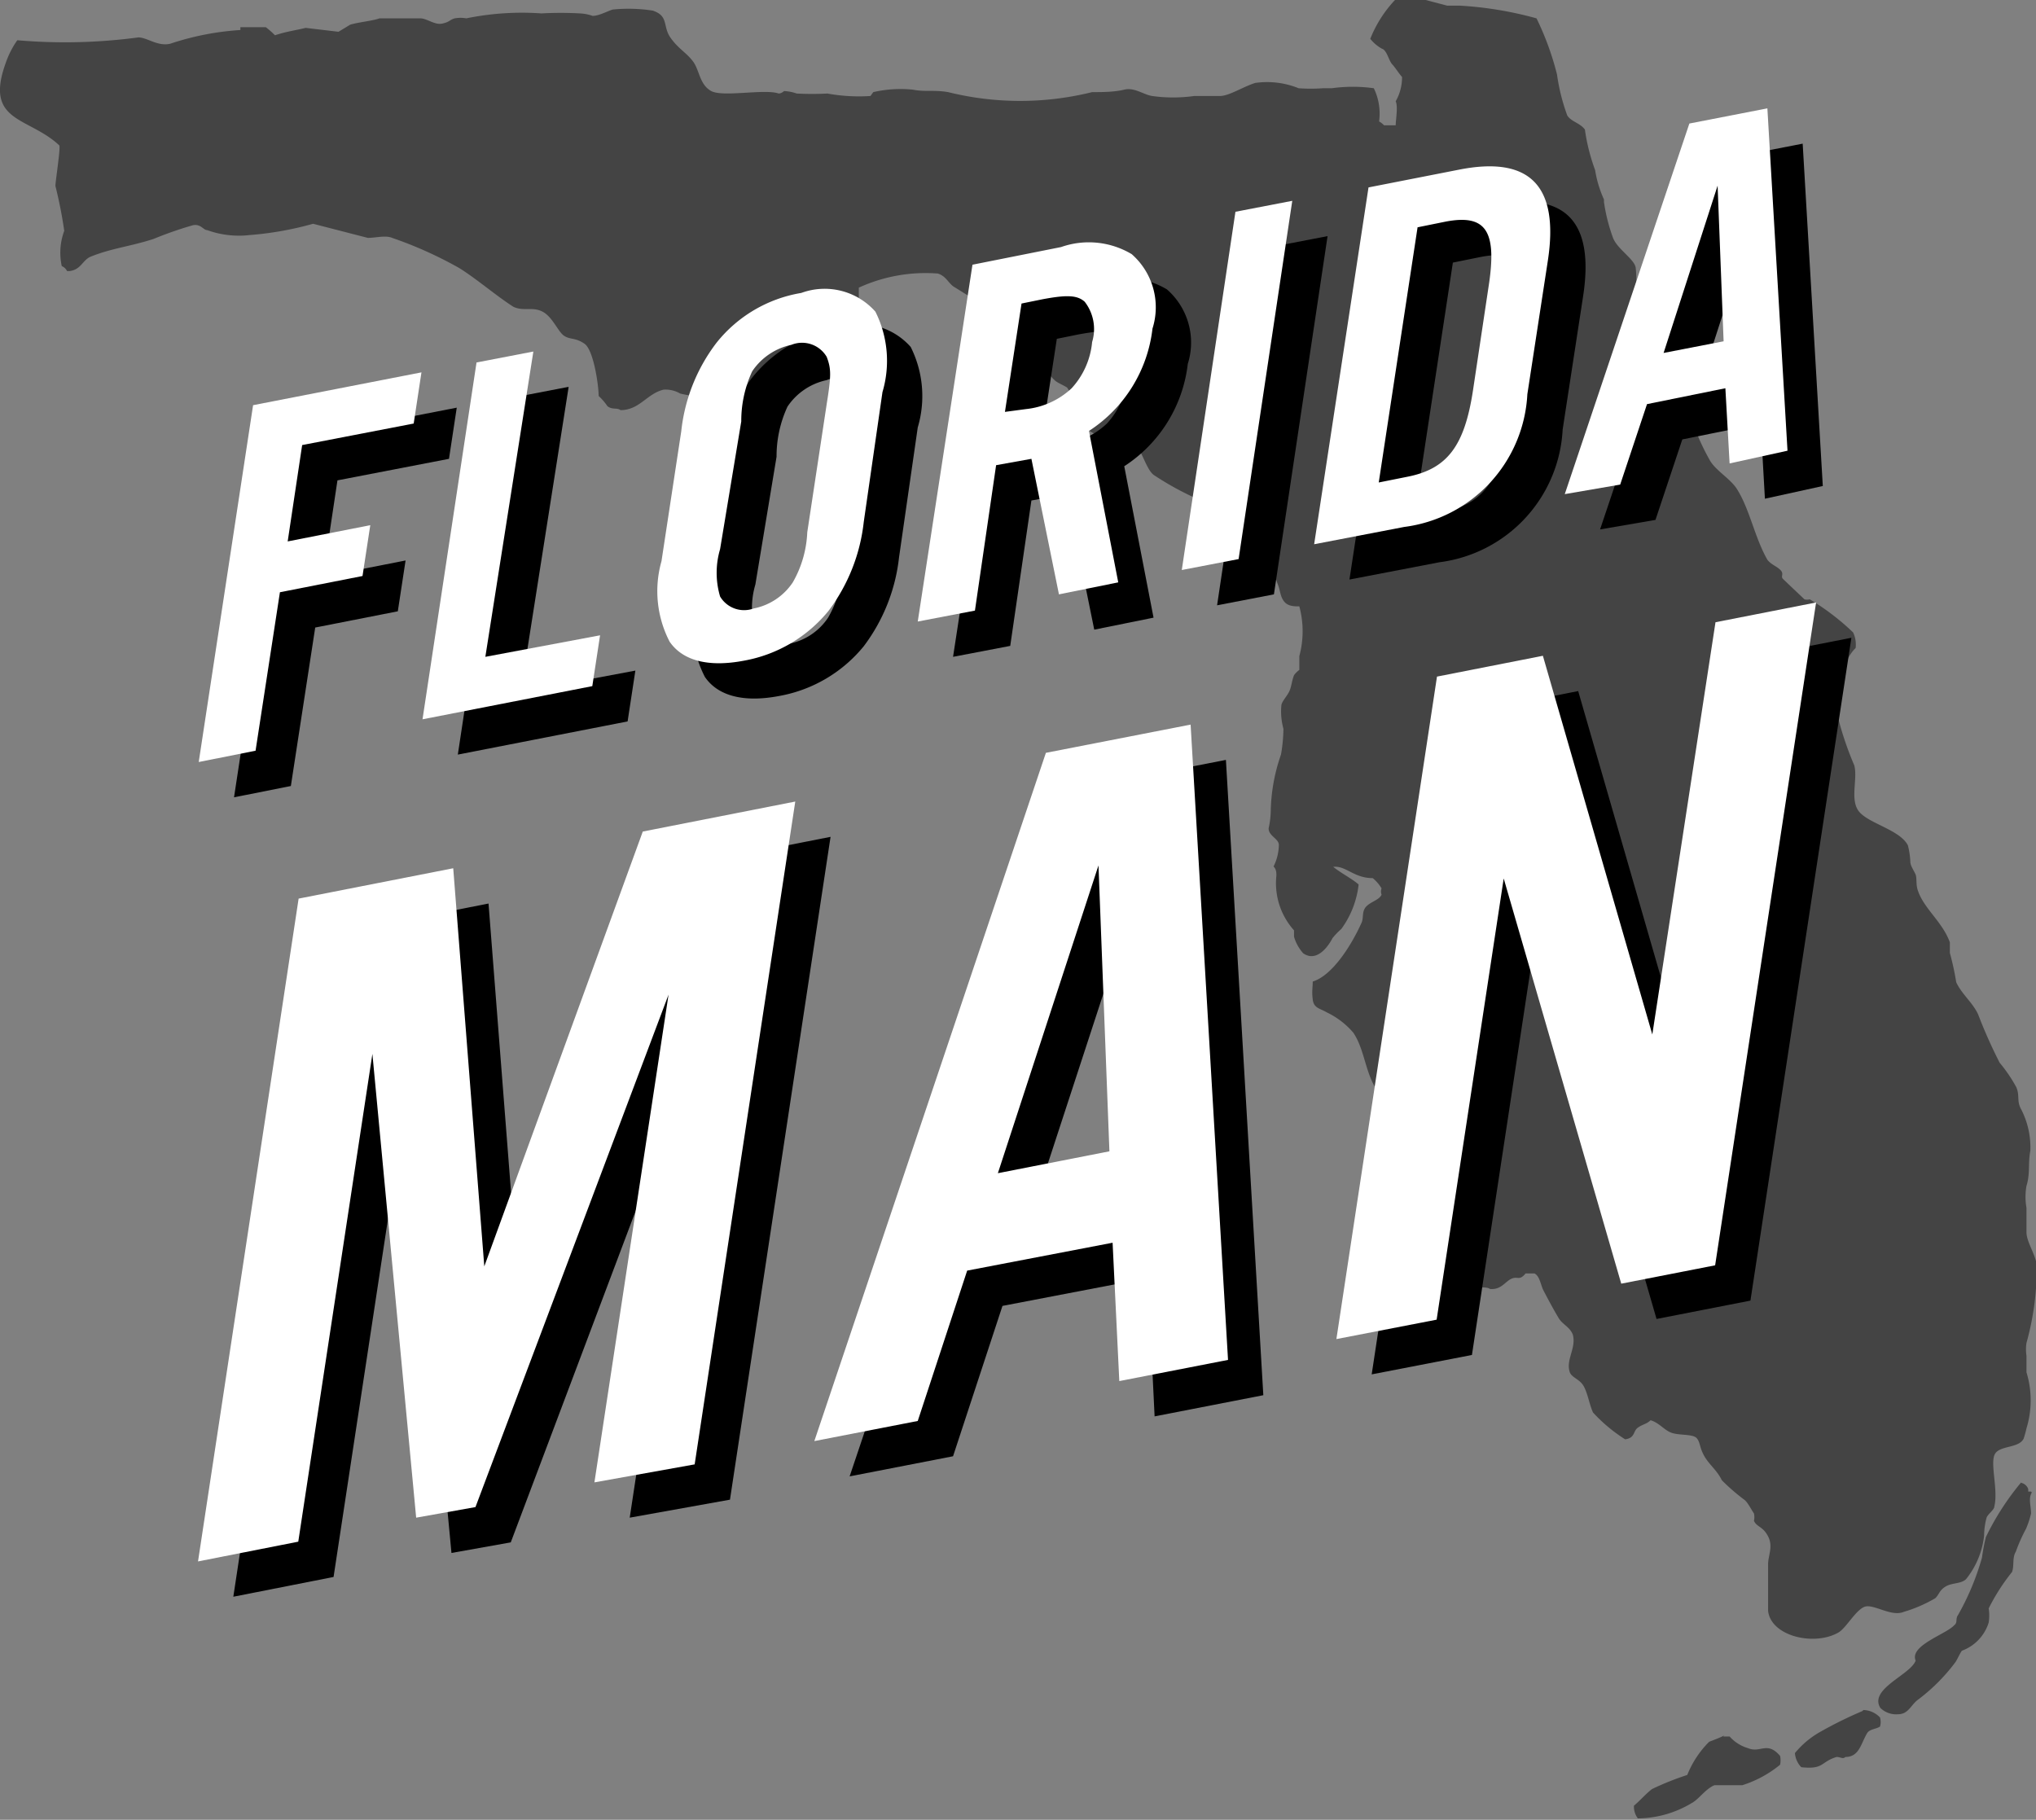 <?xml version="1.0" encoding="UTF-8"?> <svg xmlns="http://www.w3.org/2000/svg" viewBox="0 0 57.68 51.56"><rect x="0" y="0" width="57.68" height="51.56" fill="#808080" stroke="none"/><defs><style>.cls-1{fill:#444;}.cls-2{fill:#fff;}</style></defs><title>Logo</title><g id="Layer_2" data-name="Layer 2"><g id="Layer_1-2" data-name="Layer 1"><path class="cls-1" d="M6.81.85V.77c.26,0,.51,0,.72,0A2.36,2.36,0,0,1,7.79,1c.29-.1.58-.14.87-.21l.93.11L9.92.7c.22-.07.65-.11.83-.18.4,0,.76,0,1.16,0,.18,0,.4.19.61.15s.22-.11.36-.15a.93.93,0,0,1,.33,0A7.85,7.85,0,0,1,15.34.38a9.93,9.93,0,0,1,1.09,0,1.28,1.28,0,0,1,.36.07c.18,0,.43-.14.57-.18A4.51,4.51,0,0,1,18.49.3c.46.15.28.44.5.76s.47.44.65.69.18.65.51.83,1.52-.07,1.91.07c0,0,.08,0,.15-.07a1.21,1.21,0,0,1,.36.07,8.43,8.43,0,0,0,.87,0,5,5,0,0,0,1.22.07s.08-.11.08-.11a3.45,3.45,0,0,1,1.12-.07c.36.07.58,0,1,.07a8.47,8.47,0,0,0,4.08,0c.29,0,.62,0,.91-.07s.54.14.79.18a4.3,4.3,0,0,0,1.19,0c.26,0,.47,0,.73,0s.65-.26,1-.37a2.38,2.38,0,0,1,1.23.15,4.76,4.76,0,0,0,.69,0c.11,0,.18,0,.25,0a4.31,4.31,0,0,1,1.19,0,1.65,1.65,0,0,1,.15.94.61.61,0,0,1,.14.11h.33c0-.14.07-.54,0-.68a1.37,1.37,0,0,0,.18-.69c-.1-.11-.18-.25-.28-.36s-.15-.4-.29-.44a1.12,1.12,0,0,1-.33-.28A3.47,3.47,0,0,1,39.52,0a.6.6,0,0,1,.36,0c.18,0,.36,0,.51,0L41,.16h.36a10.35,10.35,0,0,1,2.17.36,8.12,8.12,0,0,1,.58,1.59,5.62,5.62,0,0,0,.29,1.16c.11.18.36.21.5.4a5.53,5.53,0,0,0,.29,1.15,3.2,3.2,0,0,0,.25.83s0,0,0,.07a5,5,0,0,0,.25,1c.11.33.62.62.65.87s0,.58.11,1A7.92,7.92,0,0,0,47,9.63c.15.29.08.61.18.9s.51.69.65,1.05a6.7,6.7,0,0,0,.62,1.48c.18.29.58.51.76.8.36.57.5,1.37.86,2,.11.14.26.18.37.29s0,.18.07.25.61.58.61.58a.27.27,0,0,0,.15,0,6.89,6.89,0,0,1,1.23.94.81.81,0,0,1,.07.44c-.29.28-.36.75-.69,1a9.12,9.12,0,0,0,.65,2.32c.11.39-.14,1,.15,1.33s1.15.51,1.37.94a2.23,2.23,0,0,1,.07.47c0,.11.11.26.15.36s0,.29.07.47c.18.51.69.87.9,1.45V27a7.85,7.85,0,0,1,.18.83c.15.33.47.58.62.91a14.2,14.2,0,0,0,.61,1.37,4.19,4.19,0,0,1,.47.69c.11.25,0,.39.15.65a2.36,2.36,0,0,1,.25,1.15c-.07.36,0,.65-.11,1a1.8,1.8,0,0,0,0,.62c0,.22,0,.43,0,.69s.22.57.29.9a7.88,7.88,0,0,1-.29,2.24,1.2,1.2,0,0,0,0,.36c0,.15,0,.29,0,.47a2.71,2.71,0,0,1,0,1.59,2.81,2.81,0,0,1-.08.29c-.14.29-.72.18-.83.47s.11,1,0,1.45c0,.1-.18.21-.22.32a2,2,0,0,0-.07.51,2.38,2.38,0,0,1-.51,1.23c-.14.14-.4.1-.58.21s-.18.22-.29.33a4,4,0,0,1-.9.39c-.36.15-.87-.25-1.12-.14s-.5.58-.72.72c-.69.4-1.92.11-2-.61,0-.07,0-.15,0-.22V44.32c0-.25.15-.5,0-.79s-.32-.26-.4-.44a.51.51,0,0,0,0-.21c-.08-.11-.18-.33-.29-.4a5.85,5.85,0,0,1-.62-.54c-.14-.29-.36-.44-.5-.69s-.11-.4-.22-.51-.47-.07-.69-.14-.36-.29-.61-.36c-.11.11-.22.11-.36.21s-.07.29-.36.33a4.48,4.48,0,0,1-.91-.76c-.1-.22-.14-.5-.25-.72s-.32-.25-.4-.4c-.14-.36.18-.69.08-1.08-.08-.22-.29-.29-.4-.47s-.29-.51-.44-.8c-.07-.14-.1-.4-.25-.47h-.25c-.18.22-.22.07-.4.15s-.29.32-.61.29c-.11-.08-.29,0-.4-.11a2.5,2.5,0,0,1-.43-1.48,1.42,1.42,0,0,1-.69-1.27,5.76,5.76,0,0,1-.76-.9c0-.11,0-.22,0-.33-.11-.32-.21-.65-.29-1s-.57-.4-.72-.69c-.25-.47-.29-1.05-.58-1.48a2.27,2.27,0,0,0-.76-.58c-.18-.11-.36-.11-.39-.36s0-.33,0-.51c.58-.18,1.12-1.08,1.38-1.66.07-.14,0-.33.14-.47s.36-.18.43-.33a.26.26,0,0,1,0-.18,1.13,1.13,0,0,0-.25-.29c-.54,0-.76-.36-1.12-.32a0,0,0,0,0,0,0c.22.18.51.32.72.5A2.63,2.63,0,0,1,38,26.32a2.09,2.09,0,0,0-.25.26c-.15.29-.47.68-.83.43a1.21,1.21,0,0,1-.26-.47v-.18a2,2,0,0,1-.5-1.55c0-.08,0-.18-.08-.26a1.41,1.41,0,0,0,.15-.61c0-.18-.29-.25-.29-.47A2.49,2.49,0,0,0,36,23a5.13,5.13,0,0,1,.29-1.62,4.51,4.51,0,0,0,.07-.73A1.86,1.86,0,0,1,36.3,20c0-.11.15-.26.22-.4s.07-.29.14-.47a.71.71,0,0,1,.15-.15c0-.14,0-.28,0-.39a2.71,2.71,0,0,0,0-1.41c-.15,0-.33,0-.44-.15s-.1-.32-.18-.5a9,9,0,0,0-.79-1.81,3.13,3.13,0,0,0-.83-.54c-.18,0-.36,0-.55,0a8.48,8.48,0,0,1-1.33-.72c-.26-.18-.4-1-.73-1-.1-.08-.25,0-.39,0a1.74,1.74,0,0,1-.91-.4c-.25-.25-.21-.79-.43-1.08-.11-.07-.22-.11-.32-.18-.26-.22-.19-.33-.33-.62a2.92,2.92,0,0,0-.4-.39c-.14-.26-.14-.65-.36-.83s-.72-.22-1.05-.37L27,8.11c-.14-.11-.21-.29-.43-.36a4.54,4.54,0,0,0-2.24.4c0,.21,0,.57,0,.68s-.18.18-.29.29a2.06,2.06,0,0,0-.83-.18,3.53,3.53,0,0,1-.5.87,5.92,5.92,0,0,1-.83.43.38.38,0,0,1-.15.18,2.94,2.94,0,0,1-1.34.8,3.14,3.14,0,0,1-1.12-.07.82.82,0,0,0-.47-.11c-.47.11-.68.58-1.22.58-.11-.08-.22,0-.37-.11a1.61,1.61,0,0,0-.25-.29c0-.29-.14-1.3-.4-1.48s-.39-.11-.57-.22-.33-.54-.62-.69-.54,0-.83-.14c-.51-.33-1-.76-1.52-1.09a11.36,11.36,0,0,0-1.91-.86c-.18-.08-.47,0-.69,0L8.87,6.34a9.26,9.26,0,0,1-1.8.32,2.64,2.64,0,0,1-1.2-.14c-.11,0-.18-.18-.4-.14a10.58,10.58,0,0,0-1.12.39c-.68.22-1.19.26-1.8.51-.22.11-.26.36-.58.4,0,0-.07,0-.07,0a.29.29,0,0,0-.15-.14,1.78,1.78,0,0,1,.07-1,12.41,12.41,0,0,0-.25-1.27c0-.14.15-1.08.11-1.15C.81,3.3-.45,3.48.16,1.79a2.57,2.57,0,0,1,.33-.65,15.64,15.64,0,0,0,3.43-.08c.25,0,.54.26.9.18a7.79,7.79,0,0,1,2-.39M57.26,42a7.52,7.52,0,0,0-1,1.55,5.26,5.26,0,0,0-.11.58,7.25,7.25,0,0,1-.68,1.63c-.08.11,0,.21-.11.29-.22.25-1.27.57-1.09,1-.14.4-1.33.8-1,1.34a.64.64,0,0,0,.5.18c.29,0,.36-.25.55-.4a5.26,5.26,0,0,0,1.08-1.08c.07-.11.11-.22.18-.32a1.24,1.24,0,0,0,.76-.8,1.33,1.33,0,0,0,0-.4A5.76,5.76,0,0,1,57,44.54c.07-.18,0-.4.11-.58a4.63,4.63,0,0,1,.29-.65,2.64,2.64,0,0,0,.14-.43c0-.18-.07-.4,0-.55s0,0,0-.07h-.08s0,0,0-.07a.27.27,0,0,0-.22-.18m-4.48,6.47a11.65,11.65,0,0,0-1.23.61,2.55,2.55,0,0,0-.68.58.65.65,0,0,0,.18.4c.65.07.54-.15,1-.29.11,0,.18.07.25,0,.4,0,.44-.39.62-.68.07-.11.25-.11.36-.18a.45.45,0,0,0,0-.26.67.67,0,0,0-.47-.21m-3.94.72c-.14.07-.25.11-.43.18a2.8,2.8,0,0,0-.62.94,8,8,0,0,0-1,.4c-.18.14-.33.32-.51.47a.55.55,0,0,0,.11.36,3,3,0,0,0,1.52-.43c.21-.11.39-.4.65-.51h.79A3.21,3.21,0,0,0,50.43,50a.61.61,0,0,0,0-.25c-.37-.43-.55-.07-.91-.22A1.12,1.12,0,0,1,49,49.2h-.18"></path><path d="M8.24,22.27l-1.61.32L8.17,12.48l4.77-.93L12.72,13l-3.16.61-.41,2.73,2.34-.46-.22,1.44-2.34.46Z"></path><path d="M14.75,19.61,18,19l-.22,1.44-4.81.94,1.53-10.11,1.61-.31Z"></path><path d="M25.47,15.79a5.11,5.11,0,0,1-1,2.52,4,4,0,0,1-2.4,1.41c-1,.19-1.73,0-2.1-.54a3.11,3.11,0,0,1-.23-2.28l.56-3.68a5,5,0,0,1,1-2.51A3.88,3.88,0,0,1,23.7,9.3a1.92,1.92,0,0,1,2.1.53A3.11,3.11,0,0,1,26,12.11Zm-4.07.77a2.36,2.36,0,0,0,0,1.34.79.79,0,0,0,.95.34,1.73,1.73,0,0,0,1.11-.74,3.11,3.11,0,0,0,.41-1.42l.55-3.63c.13-.81.13-1,0-1.34a.81.81,0,0,0-1-.34,1.78,1.78,0,0,0-1.11.75A3.34,3.34,0,0,0,22,12.94Z"></path><path d="M28.62,18.3,27,18.61,28.55,8.5,31.06,8a2.37,2.37,0,0,1,2,.2,2,2,0,0,1,.59,2.11,4,4,0,0,1-1.8,2.9l.83,4.29L31,17.84,30.22,14l-1,.18Zm1.45-5.71A2.22,2.22,0,0,0,31.36,12a2.24,2.24,0,0,0,.58-1.31,1.26,1.26,0,0,0-.21-1.14c-.21-.19-.51-.2-1.2-.07l-.59.12-.47,3.07Z"></path><path d="M36.09,16.84l-1.61.31L36,7l1.61-.31Z"></path><path d="M39.77,6.31l2.55-.5c2-.4,2.86.43,2.53,2.58l-.58,3.78a4,4,0,0,1-3.49,3.76l-2.55.49Zm1.09,8.2c1.14-.22,1.63-.87,1.87-2.45l.44-2.93c.25-1.59-.07-2.07-1.22-1.85l-.79.16-1.1,7.23Z"></path><path d="M47.66,12.45l-.76,2.28L45.33,15l3.53-10.5,2.21-.43.57,9.7L50,14.13,49.88,12Zm2-6.19L48.13,11l1.7-.33Z"></path><path d="M20.68,42.49,17.84,43l2.1-13.82L14.47,43.7,12.79,44,11.55,30.86,9.45,44.68l-2.84.56L9.46,26.46l4.38-.86.88,11.28,4.49-12.32,4.32-.85Z"></path><path d="M28.4,37,27,41.26l-2.93.57,6.56-19.5,4.1-.8,1.06,18-3.08.6-.19-3.92Zm3.72-11.48-2.85,8.72,3.16-.62Z"></path><path d="M49.59,36.85l-2.66.52L43.6,25.89l-1.9,12.5-2.84.55,2.85-18.77,3-.59,3.1,10.73L49.6,18.63l2.85-.56Z"></path><path class="cls-2" d="M7.24,21.27l-1.61.32L7.17,11.48l4.77-.93L11.72,12l-3.16.61-.41,2.73,2.34-.46-.22,1.44-2.34.46Z"></path><path class="cls-2" d="M13.75,18.61,17,18l-.22,1.44-4.81.94,1.53-10.11,1.61-.31Z"></path><path class="cls-2" d="M24.47,14.79a5.11,5.11,0,0,1-1,2.52,4,4,0,0,1-2.4,1.41c-1,.19-1.73,0-2.1-.54a3.11,3.11,0,0,1-.23-2.28l.56-3.68a5,5,0,0,1,1-2.51A3.88,3.88,0,0,1,22.7,8.3a1.92,1.92,0,0,1,2.1.53A3.11,3.11,0,0,1,25,11.11Zm-4.07.77a2.36,2.36,0,0,0,0,1.34.79.79,0,0,0,.95.34,1.73,1.73,0,0,0,1.11-.74,3.11,3.11,0,0,0,.41-1.42l.55-3.63c.13-.81.13-1,0-1.34a.81.81,0,0,0-1-.34,1.78,1.78,0,0,0-1.11.75A3.34,3.34,0,0,0,21,11.94Z"></path><path class="cls-2" d="M27.62,17.3,26,17.61,27.55,7.5,30.06,7a2.37,2.37,0,0,1,2,.2,2,2,0,0,1,.59,2.11,4,4,0,0,1-1.8,2.9l.83,4.29L30,16.84,29.22,13l-1,.18Zm1.45-5.71A2.22,2.22,0,0,0,30.36,11a2.24,2.24,0,0,0,.58-1.31,1.26,1.26,0,0,0-.21-1.14c-.21-.19-.51-.2-1.2-.07l-.59.12-.47,3.07Z"></path><path class="cls-2" d="M35.09,15.84l-1.61.31L35,6l1.61-.31Z"></path><path class="cls-2" d="M38.77,5.31l2.55-.5c2-.4,2.86.43,2.53,2.58l-.58,3.78a4,4,0,0,1-3.49,3.76l-2.55.49Zm1.09,8.2c1.14-.22,1.63-.87,1.87-2.45l.44-2.93c.25-1.59-.07-2.07-1.22-1.85l-.79.16-1.1,7.23Z"></path><path class="cls-2" d="M46.66,11.45l-.76,2.28L44.33,14l3.53-10.5,2.21-.43.57,9.7L49,13.13,48.88,11Zm2-6.19L47.13,10l1.7-.33Z"></path><path class="cls-2" d="M19.68,41.49,16.84,42l2.1-13.82L13.47,42.7,11.79,43,10.55,29.86,8.45,43.68l-2.84.56L8.46,25.46l4.38-.86.88,11.28,4.49-12.32,4.32-.85Z"></path><path class="cls-2" d="M27.4,36,26,40.26l-2.93.57,6.56-19.5,4.1-.8,1.06,18-3.08.6-.19-3.92Zm3.72-11.48-2.85,8.72,3.16-.62Z"></path><path class="cls-2" d="M48.59,35.85l-2.66.52L42.6,24.89l-1.9,12.5-2.84.55,2.85-18.77,3-.59,3.1,10.73L48.6,17.63l2.85-.56Z"></path></g></g></svg> 